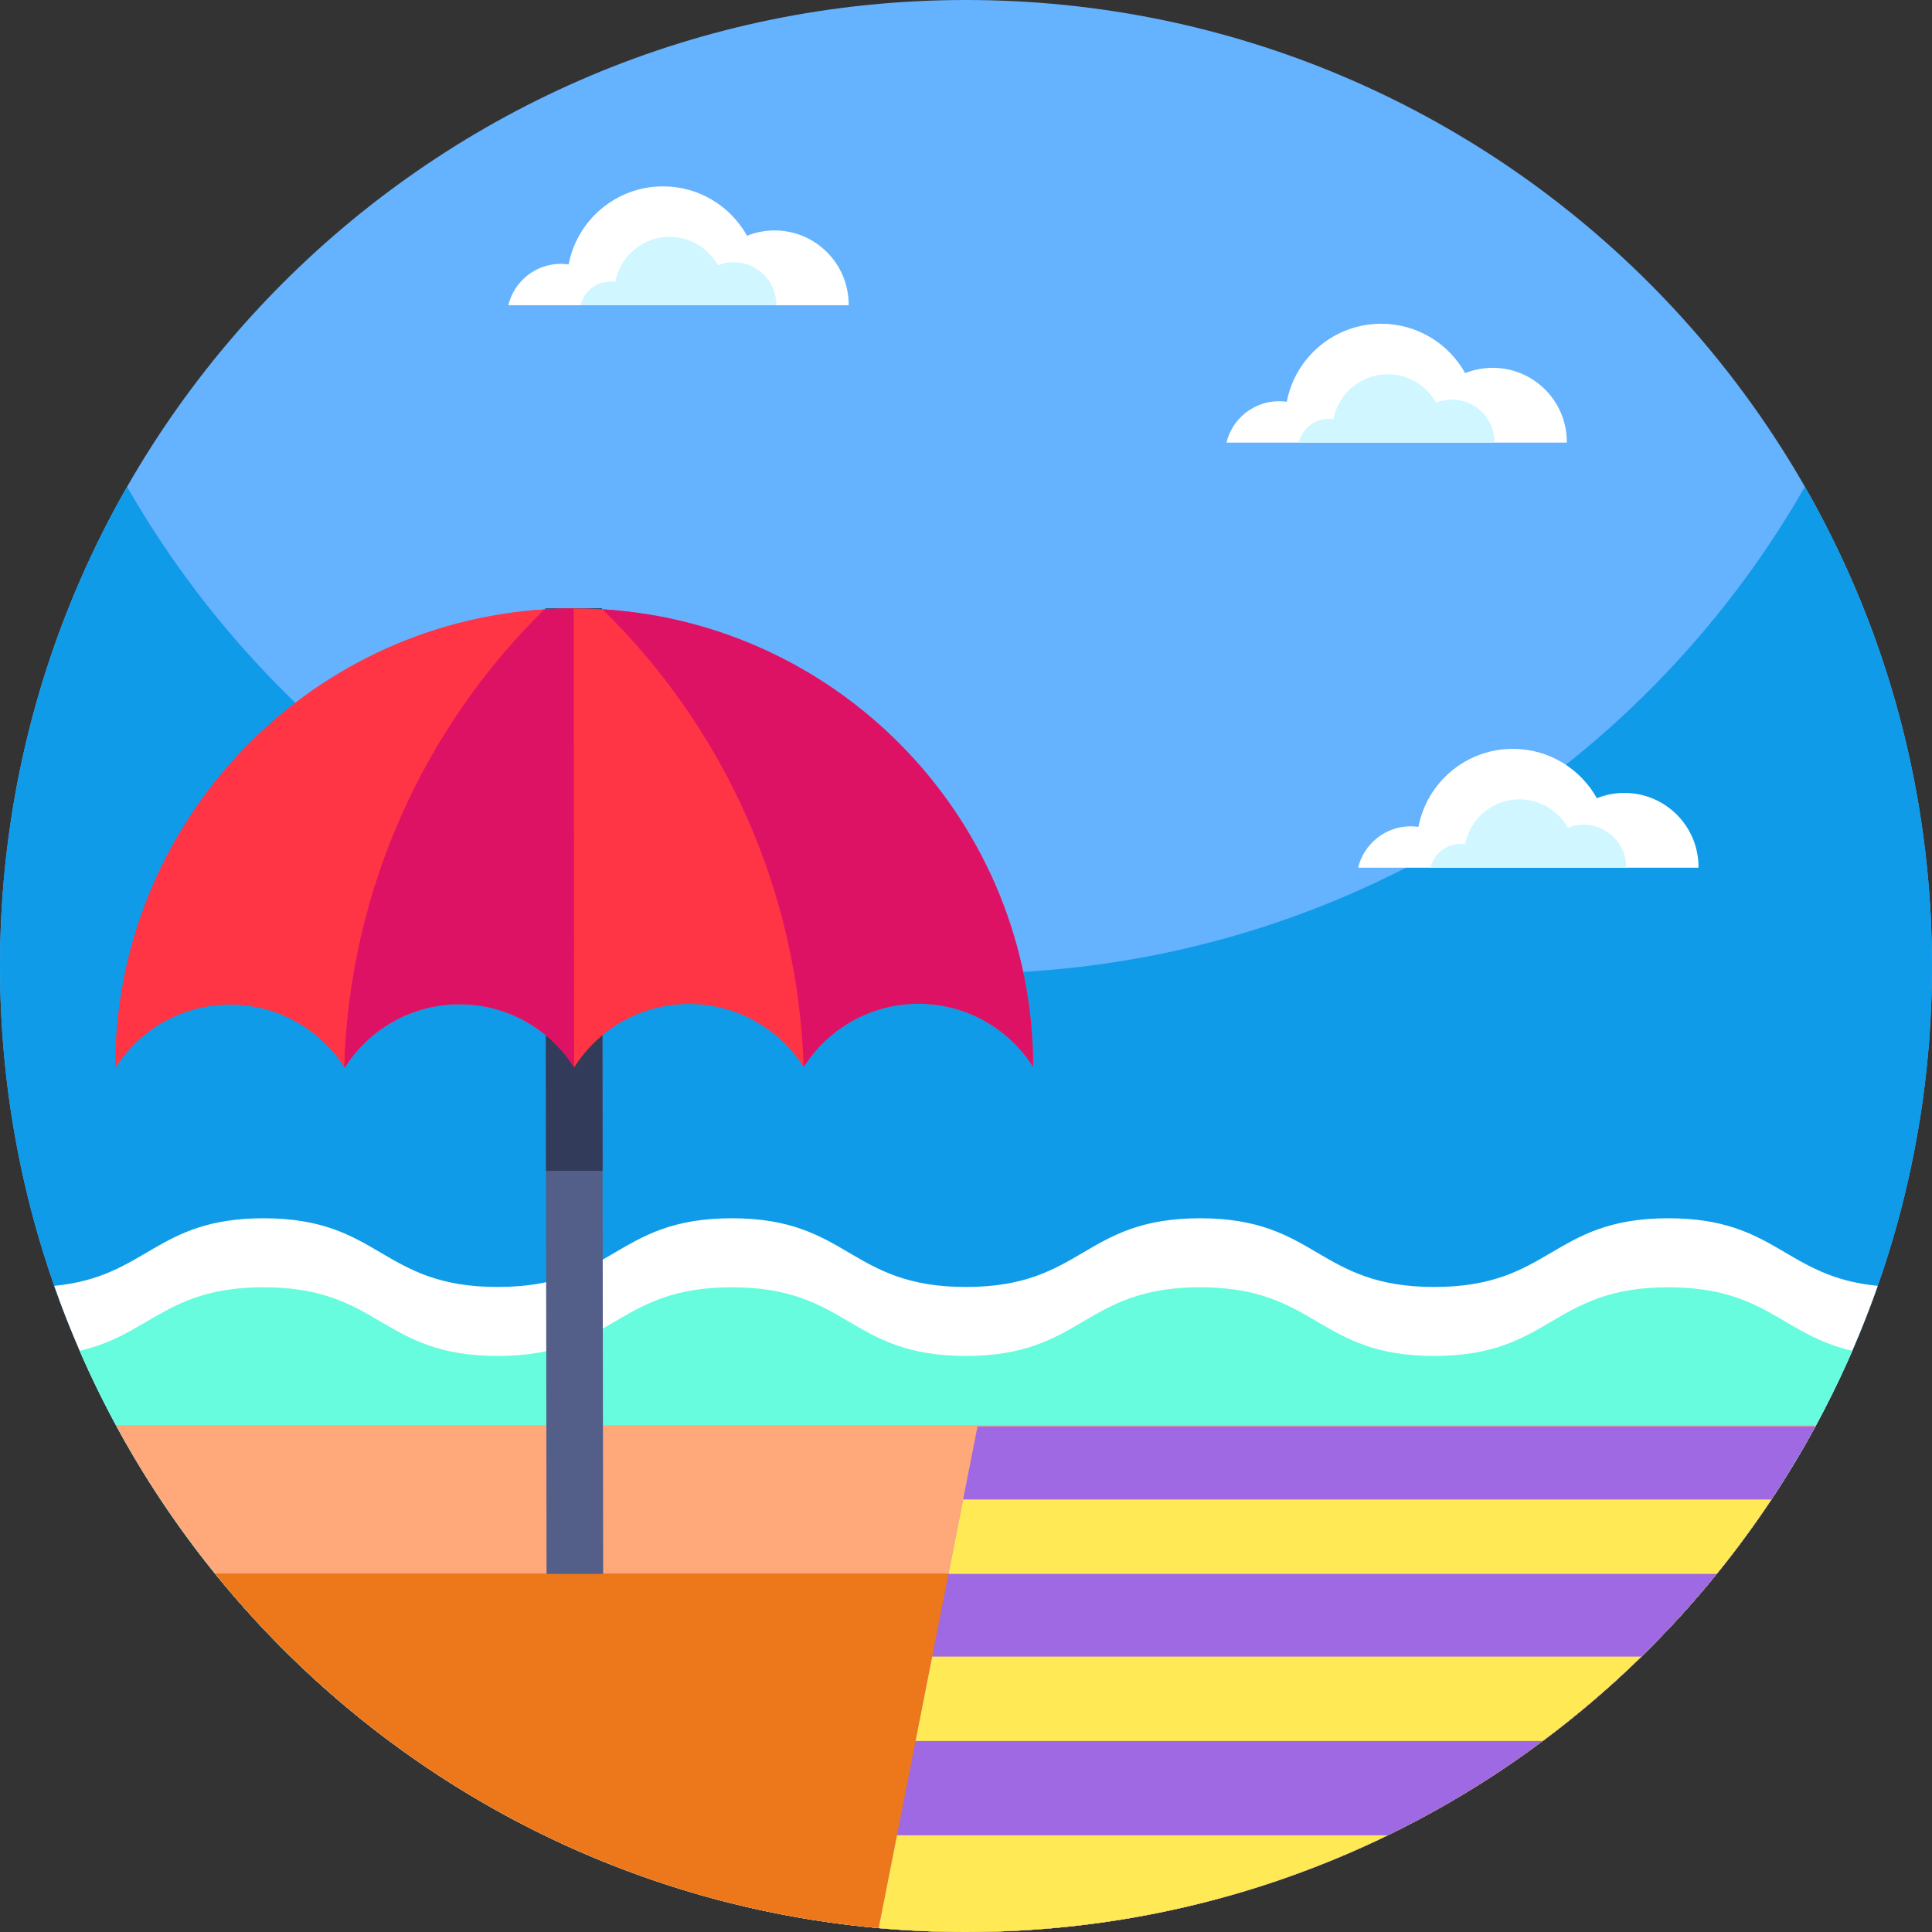 <svg xmlns="http://www.w3.org/2000/svg" height="512pt" version="1.1" viewBox="0 0 512 512" width="512pt">
<rect x="0" y="0" width="512" height="512" fill="#333333" stroke="none"/>
<g id="surface1">
<path d="M 512 256 C 512 271.512 510.621 286.699 507.969 301.449 C 506.09 311.961 503.57 322.238 500.449 332.262 C 467.988 436.398 370.82 512 256 512 C 141.18 512 44.012 436.398 11.551 332.262 C 8.43 322.238 5.91 311.961 4.031 301.449 C 1.379 286.699 0 271.512 0 256 C 0 114.621 114.621 0 256 0 C 397.379 0 512 114.621 512 256 Z M 512 256 " style=" stroke:none;fill-rule:nonzero;fill:rgb(39.608%,69.804%,100%);fill-opacity:1;" />
<path d="M 512 256 C 512 271.52 510.621 286.719 507.969 301.48 C 506.172 311.488 503.801 321.301 500.871 330.871 C 499.852 334.199 498.77 337.5 497.621 340.762 C 495.57 346.602 493.32 352.34 490.871 357.969 C 490.5 358.828 490.129 359.672 489.75 360.52 C 487.09 366.469 484.199 372.309 481.109 378.012 C 477.5 384.648 473.609 391.109 469.449 397.379 C 464.93 404.191 460.09 410.77 454.949 417.102 C 448.73 424.789 442.059 432.102 434.988 439.012 C 426.789 447.039 418.039 454.52 408.82 461.391 C 396.012 470.941 382.27 479.32 367.77 486.371 C 334 502.789 296.07 512 256 512 C 248.199 512 240.48 511.648 232.859 510.969 C 138.301 502.488 58.551 442.602 21.77 359.449 C 21.551 358.961 21.34 358.469 21.129 357.969 C 18.68 352.34 16.422 346.602 14.371 340.762 C 9.789 327.699 6.238 314.148 3.809 300.219 C 1.301 285.852 0 271.078 0 256 C 0 209.781 12.25 166.43 33.68 129 C 77.801 206.07 160.84 258 256 258 C 351.16 258 434.211 206.07 478.32 129 C 499.75 166.43 512 209.781 512 256 Z M 512 256 " style=" stroke:none;fill-rule:nonzero;fill:rgb(5.882%,60.784%,90.98%);fill-opacity:1;" />
<path d="M 497.621 340.762 C 495.57 346.602 493.32 352.34 490.871 357.969 C 490.5 358.828 490.129 359.672 489.75 360.52 C 487.09 366.469 484.199 372.309 481.109 378.012 C 477.5 384.648 473.609 391.109 469.449 397.379 C 464.93 404.191 460.09 410.77 454.949 417.102 C 448.73 424.789 442.059 432.102 434.988 439.012 C 426.789 447.039 418.039 454.52 408.82 461.391 C 396.012 470.941 382.27 479.32 367.77 486.371 C 334 502.789 296.07 512 256 512 C 248.199 512 240.48 511.648 232.859 510.969 C 138.301 502.488 58.551 442.602 21.77 359.449 C 21.551 358.961 21.34 358.469 21.129 357.969 C 18.68 352.34 16.422 346.602 14.371 340.762 C 39.02 338.398 41.199 322.852 69.859 322.852 C 100.879 322.852 100.879 341.059 131.898 341.059 C 162.93 341.059 162.93 322.852 193.949 322.852 C 224.969 322.852 224.969 341.059 255.988 341.059 C 287.012 341.059 287.012 322.852 318.039 322.852 C 349.059 322.852 349.059 341.059 380.078 341.059 C 411.109 341.059 411.109 322.852 442.129 322.852 C 470.801 322.852 472.969 338.398 497.621 340.762 Z M 497.621 340.762 " style=" stroke:none;fill-rule:nonzero;fill:rgb(100%,100%,100%);fill-opacity:1;" />
<path d="M 490.871 357.969 C 490.5 358.828 490.129 359.672 489.75 360.52 C 487.09 366.469 484.199 372.309 481.109 378.012 C 477.5 384.648 473.609 391.109 469.449 397.379 C 464.93 404.191 460.09 410.77 454.949 417.102 C 448.73 424.789 442.059 432.102 434.988 439.012 C 426.789 447.039 418.039 454.52 408.82 461.391 C 396.012 470.941 382.27 479.32 367.77 486.371 C 334 502.789 296.07 512 256 512 C 248.199 512 240.48 511.648 232.859 510.969 C 138.301 502.488 58.551 442.602 21.77 359.449 C 21.551 358.961 21.34 358.469 21.129 357.969 C 39.719 353.73 44.059 341.141 69.859 341.141 C 100.879 341.141 100.879 359.34 131.898 359.34 C 162.93 359.34 162.93 341.141 193.949 341.141 C 224.969 341.141 224.969 359.34 255.988 359.34 C 287.012 359.34 287.012 341.141 318.039 341.141 C 349.059 341.141 349.059 359.34 380.078 359.34 C 411.109 359.34 411.109 341.141 442.129 341.141 C 467.941 341.141 472.27 353.738 490.871 357.969 Z M 490.871 357.969 " style=" stroke:none;fill-rule:nonzero;fill:rgb(40.784%,98.824%,87.451%);fill-opacity:1;" />
<path d="M 30.742 377.703 C 37.898 390.922 46.172 403.441 55.461 415.129 C 102.359 474.148 174.762 512 256 512 C 337.238 512 409.641 474.148 456.539 415.129 C 465.828 403.441 474.102 390.922 481.258 377.703 Z M 30.742 377.703 " style=" stroke:none;fill-rule:nonzero;fill:rgb(100%,65.882%,47.843%);fill-opacity:1;" />
<path d="M 56.984 417 C 99.367 469.316 161.938 504.617 232.859 510.969 C 240.48 511.648 248.199 512 256 512 C 261.07 512 266.121 511.852 271.121 511.559 C 273.531 511.422 275.922 511.25 278.301 511.039 C 279.031 510.98 279.77 510.91 280.488 510.84 C 281.102 510.789 281.711 510.73 282.32 510.66 C 283.422 510.551 284.52 510.43 285.621 510.301 C 286.43 510.211 287.238 510.109 288.051 510.012 C 290.121 509.75 292.18 509.469 294.23 509.16 C 295.16 509.02 296.09 508.879 297.02 508.73 C 298.059 508.559 299.109 508.391 300.148 508.211 C 301.32 508 302.48 507.789 303.641 507.57 C 304.512 507.41 305.371 507.238 306.23 507.07 C 307.73 506.77 309.23 506.461 310.73 506.129 C 311.629 505.941 312.52 505.738 313.41 505.531 C 314.949 505.18 316.488 504.809 318.031 504.43 C 319.07 504.172 320.109 503.91 321.141 503.629 C 321.172 503.629 321.211 503.621 321.25 503.602 C 322.039 503.398 322.828 503.191 323.621 502.969 C 324.5 502.73 325.371 502.488 326.238 502.238 C 327.18 501.98 328.121 501.699 329.051 501.422 C 329.961 501.148 330.871 500.879 331.781 500.602 C 332.789 500.281 333.789 499.969 334.781 499.648 C 334.871 499.621 334.961 499.59 335.051 499.559 C 335.91 499.281 336.762 499 337.602 498.711 C 337.949 498.602 338.289 498.48 338.629 498.371 C 339.531 498.059 340.43 497.75 341.32 497.43 C 341.512 497.371 341.699 497.301 341.879 497.23 C 342.691 496.949 343.488 496.66 344.289 496.359 C 344.66 496.23 345.031 496.09 345.391 495.949 C 346.32 495.609 347.238 495.262 348.172 494.898 C 348.25 494.871 348.34 494.84 348.422 494.801 C 349.5 494.391 350.57 493.961 351.641 493.531 C 352.57 493.16 353.488 492.781 354.41 492.391 C 355.82 491.809 357.219 491.211 358.609 490.602 C 359.539 490.191 360.469 489.781 361.391 489.359 C 362.422 488.898 363.449 488.422 364.469 487.949 C 364.539 487.91 364.602 487.879 364.66 487.859 C 365.699 487.371 366.738 486.871 367.77 486.371 C 401.73 469.863 431.473 446.055 455.012 417 Z M 56.984 417 " style=" stroke:none;fill-rule:nonzero;fill:rgb(92.941%,46.667%,10.588%);fill-opacity:1;" />
<path d="M 144.531 161.254 L 144.691 310.266 L 144.844 417.109 L 159.844 417.09 L 159.691 310.266 L 159.531 161.234 Z M 144.531 161.254 " style=" stroke:none;fill-rule:nonzero;fill:rgb(32.549%,36.863%,53.725%);fill-opacity:1;" />
<path d="M 144.531 161.254 L 144.691 310.266 L 159.691 310.266 L 159.531 161.234 Z M 144.531 161.254 " style=" stroke:none;fill-rule:nonzero;fill:rgb(19.608%,23.137%,35.294%);fill-opacity:1;" />
<path d="M 30.551 283 C 36.91 272.922 48.141 266.223 60.938 266.211 C 73.613 266.195 84.766 272.746 91.18 282.648 C 91.238 282.742 91.301 282.84 91.359 282.934 C 97.719 272.855 108.949 266.156 121.746 266.141 C 134.547 266.129 145.789 272.801 152.172 282.863 C 158.531 272.789 169.762 266.09 182.559 266.074 C 195.355 266.059 206.598 272.734 212.98 282.793 C 212.98 282.797 212.98 282.797 212.98 282.797 C 219.344 272.719 230.57 266.02 243.367 266.008 C 256.168 265.992 267.41 272.668 273.793 282.73 C 273.723 218.121 223.285 165.336 159.668 161.469 C 157.145 161.316 154.602 161.238 152.039 161.242 C 149.406 161.246 146.793 161.332 144.203 161.5 C 80.688 165.609 30.48 218.461 30.551 283 Z M 30.551 283 " style=" stroke:none;fill-rule:nonzero;fill:rgb(100%,20.392%,27.059%);fill-opacity:1;" />
<path d="M 91.18 282.648 C 91.238 282.742 91.301 282.84 91.359 282.934 C 97.719 272.855 108.949 266.156 121.746 266.141 C 134.547 266.129 145.789 272.805 152.172 282.867 L 152.035 161.246 C 149.406 161.246 146.793 161.336 144.203 161.504 C 112.648 192.535 92.637 235.262 91.18 282.648 Z M 91.18 282.648 " style=" stroke:none;fill-rule:nonzero;fill:rgb(86.667%,7.059%,39.608%);fill-opacity:1;" />
<path d="M 30.551 283 C 36.91 272.922 48.141 266.223 60.938 266.211 C 73.613 266.195 84.766 272.746 91.18 282.648 C 92.637 235.262 112.648 192.535 144.203 161.504 C 80.688 165.609 30.48 218.461 30.551 283 Z M 30.551 283 " style=" stroke:none;fill-rule:nonzero;fill:rgb(100%,20.392%,27.059%);fill-opacity:1;" />
<path d="M 159.664 161.473 C 191.359 192.496 211.484 235.293 212.98 282.797 C 219.344 272.723 230.57 266.02 243.367 266.008 C 256.168 265.992 267.41 272.668 273.793 282.73 C 273.719 218.125 223.285 165.34 159.664 161.473 Z M 159.664 161.473 " style=" stroke:none;fill-rule:nonzero;fill:rgb(86.667%,7.059%,39.608%);fill-opacity:1;" />
<path d="M 481.109 378.012 C 477.5 384.648 473.609 391.109 469.449 397.379 C 464.93 404.191 460.09 410.77 454.949 417.102 C 448.73 424.789 442.059 432.102 434.988 439.012 C 426.789 447.039 418.039 454.52 408.82 461.391 C 396.012 470.941 382.27 479.32 367.77 486.371 C 366.738 486.871 365.699 487.371 364.66 487.859 C 364.602 487.879 364.539 487.91 364.469 487.949 C 363.449 488.422 362.422 488.898 361.391 489.359 C 360.469 489.781 359.539 490.191 358.609 490.602 C 358.281 490.738 357.961 490.891 357.629 491.031 C 356.988 491.301 356.352 491.578 355.711 491.852 C 355.281 492.031 354.84 492.211 354.41 492.391 C 353.488 492.781 352.57 493.16 351.641 493.531 C 350.57 493.961 349.5 494.391 348.422 494.801 C 348.34 494.84 348.25 494.871 348.172 494.898 C 347.238 495.262 346.32 495.609 345.391 495.949 C 345.031 496.09 344.66 496.23 344.289 496.359 C 343.488 496.66 342.691 496.949 341.879 497.23 C 341.699 497.301 341.512 497.371 341.32 497.43 C 340.43 497.75 339.531 498.059 338.629 498.371 C 338.289 498.48 337.949 498.602 337.602 498.711 C 336.762 499 335.91 499.281 335.051 499.559 C 334.961 499.59 334.871 499.621 334.781 499.648 C 333.789 499.969 332.789 500.281 331.781 500.602 C 330.871 500.879 329.961 501.148 329.051 501.422 C 328.121 501.699 327.18 501.98 326.238 502.238 C 326.16 502.262 326.07 502.289 325.988 502.309 C 325.281 502.512 324.578 502.711 323.859 502.898 C 323.781 502.93 323.699 502.949 323.621 502.969 C 322.828 503.191 322.039 503.398 321.25 503.602 C 321.211 503.621 321.172 503.629 321.141 503.629 C 321.031 503.66 320.91 503.691 320.801 503.719 C 319.879 503.969 318.949 504.199 318.031 504.43 C 317.109 504.66 316.191 504.879 315.27 505.102 C 314.699 505.238 314.141 505.371 313.57 505.488 C 313.52 505.512 313.461 505.52 313.41 505.531 C 312.52 505.738 311.629 505.941 310.73 506.129 C 309.898 506.309 309.07 506.488 308.238 506.66 C 307.629 506.789 307.031 506.91 306.422 507.031 C 306.359 507.039 306.289 507.059 306.23 507.07 C 305.371 507.238 304.512 507.41 303.641 507.57 C 302.48 507.789 301.32 508 300.148 508.211 C 299.109 508.391 298.059 508.559 297.02 508.73 C 296.23 508.859 295.449 508.98 294.66 509.09 C 294.52 509.121 294.371 509.141 294.23 509.16 C 294.129 509.172 294.039 509.191 293.941 509.199 C 293.078 509.328 292.23 509.449 291.371 509.57 C 291.23 509.59 291.102 509.609 290.969 509.621 C 290.109 509.75 289.238 509.859 288.379 509.969 C 288.27 509.98 288.16 510 288.051 510.012 C 287.238 510.109 286.43 510.211 285.621 510.301 C 284.52 510.43 283.422 510.551 282.32 510.66 C 281.879 510.711 281.441 510.762 281 510.789 C 280.828 510.809 280.66 510.828 280.488 510.84 C 279.77 510.91 279.031 510.98 278.301 511.039 C 275.922 511.25 273.52 511.422 271.121 511.559 C 266.121 511.852 261.07 512 256 512 C 248.199 512 240.48 511.648 232.859 510.969 L 237.711 486.371 L 242.629 461.391 L 247.039 439.012 L 251.352 417.102 L 255.238 397.379 L 259.051 378.012 Z M 481.109 378.012 " style=" stroke:none;fill-rule:nonzero;fill:rgb(61.961%,41.176%,88.627%);fill-opacity:1;" />
<path d="M 469.449 397.379 C 464.93 404.191 460.09 410.77 454.949 417.102 L 251.352 417.102 L 255.238 397.379 Z M 469.449 397.379 " style=" stroke:none;fill-rule:nonzero;fill:rgb(100%,91.373%,33.333%);fill-opacity:1;" />
<path d="M 434.988 439.012 C 426.789 447.039 418.039 454.52 408.82 461.391 L 242.629 461.391 L 247.039 439.012 Z M 434.988 439.012 " style=" stroke:none;fill-rule:nonzero;fill:rgb(100%,91.373%,33.333%);fill-opacity:1;" />
<path d="M 367.77 486.371 C 366.738 486.871 365.699 487.371 364.66 487.859 C 364.602 487.879 364.539 487.91 364.469 487.949 C 363.449 488.422 362.422 488.898 361.391 489.359 C 360.469 489.781 359.539 490.191 358.609 490.602 C 358.281 490.738 357.961 490.891 357.629 491.031 C 356.988 491.301 356.352 491.578 355.711 491.852 C 355.281 492.031 354.84 492.211 354.41 492.391 C 353.488 492.781 352.57 493.16 351.641 493.531 C 350.57 493.961 349.5 494.391 348.422 494.801 C 348.34 494.84 348.25 494.871 348.172 494.898 C 347.238 495.262 346.32 495.609 345.391 495.949 C 345.031 496.09 344.66 496.23 344.289 496.359 C 343.488 496.66 342.691 496.949 341.879 497.23 C 341.699 497.301 341.512 497.371 341.32 497.43 C 340.43 497.75 339.531 498.059 338.629 498.371 C 338.289 498.48 337.949 498.602 337.602 498.711 C 336.762 499 335.91 499.281 335.051 499.559 C 334.961 499.59 334.871 499.621 334.781 499.648 C 333.789 499.969 332.789 500.281 331.781 500.602 C 330.871 500.879 329.961 501.148 329.051 501.422 C 328.121 501.699 327.18 501.98 326.238 502.238 C 326.16 502.262 326.07 502.289 325.988 502.309 C 325.281 502.512 324.578 502.711 323.859 502.898 C 323.781 502.93 323.699 502.949 323.621 502.969 C 322.828 503.191 322.039 503.398 321.25 503.602 C 321.211 503.621 321.172 503.629 321.141 503.629 C 321.031 503.66 320.91 503.691 320.801 503.719 C 319.879 503.969 318.949 504.199 318.031 504.43 C 317.109 504.66 316.191 504.879 315.27 505.102 C 314.699 505.23 314.141 505.359 313.57 505.488 C 313.52 505.512 313.461 505.52 313.41 505.531 C 312.52 505.738 311.629 505.941 310.73 506.129 C 309.898 506.309 309.07 506.488 308.238 506.66 C 307.629 506.789 307.031 506.91 306.422 507.031 C 306.359 507.039 306.289 507.059 306.23 507.07 C 305.371 507.238 304.512 507.41 303.641 507.57 C 302.48 507.789 301.32 508 300.148 508.211 C 299.109 508.391 298.059 508.559 297.02 508.73 C 296.23 508.859 295.449 508.98 294.66 509.09 C 294.52 509.121 294.371 509.141 294.23 509.16 C 294.129 509.172 294.039 509.191 293.941 509.199 C 293.078 509.328 292.23 509.449 291.371 509.57 C 291.23 509.59 291.102 509.609 290.969 509.621 C 290.109 509.75 289.238 509.859 288.379 509.969 C 288.27 509.98 288.16 510 288.051 510.012 C 287.238 510.109 286.43 510.211 285.621 510.301 C 284.52 510.43 283.422 510.551 282.32 510.66 C 281.879 510.711 281.441 510.762 281 510.789 C 280.828 510.809 280.66 510.828 280.488 510.84 C 279.77 510.91 279.031 510.98 278.301 511.039 C 275.922 511.25 273.52 511.422 271.121 511.559 C 266.121 511.852 261.07 512 256 512 C 248.199 512 240.48 511.648 232.859 510.969 L 237.711 486.371 Z M 367.77 486.371 " style=" stroke:none;fill-rule:nonzero;fill:rgb(100%,91.373%,33.333%);fill-opacity:1;" />
<path d="M 224.902 80.891 C 224.902 80.832 224.906 80.773 224.906 80.715 C 224.906 69.863 216.113 61.07 205.266 61.07 C 202.688 61.07 200.23 61.57 197.973 62.477 C 193.617 54.672 185.285 49.391 175.715 49.391 C 163.285 49.391 152.938 58.293 150.691 70.066 C 150.02 69.973 149.336 69.918 148.641 69.918 C 141.883 69.918 136.219 74.598 134.707 80.891 Z M 224.902 80.891 " style=" stroke:none;fill-rule:nonzero;fill:rgb(100%,100%,100%);fill-opacity:1;" />
<path d="M 205.738 80.891 C 205.738 80.855 205.742 80.82 205.742 80.789 C 205.742 74.551 200.684 69.492 194.445 69.492 C 192.965 69.492 191.551 69.781 190.254 70.301 C 187.75 65.812 182.957 62.777 177.453 62.777 C 170.309 62.777 164.359 67.895 163.066 74.664 C 162.68 74.609 162.285 74.582 161.887 74.582 C 158 74.582 154.742 77.27 153.871 80.891 Z M 205.738 80.891 " style=" stroke:none;fill-rule:nonzero;fill:rgb(81.569%,96.471%,100%);fill-opacity:1;" />
<path d="M 450.117 229.949 C 450.117 229.891 450.121 229.832 450.121 229.773 C 450.121 218.926 441.324 210.133 430.477 210.133 C 427.902 210.133 425.441 210.633 423.188 211.535 C 418.832 203.73 410.496 198.453 400.926 198.453 C 388.496 198.453 378.152 207.352 375.902 219.129 C 375.234 219.031 374.547 218.98 373.852 218.98 C 367.094 218.98 361.434 223.656 359.918 229.949 Z M 450.117 229.949 " style=" stroke:none;fill-rule:nonzero;fill:rgb(100%,100%,100%);fill-opacity:1;" />
<path d="M 430.949 229.949 C 430.949 229.914 430.953 229.883 430.953 229.848 C 430.953 223.609 425.898 218.555 419.66 218.555 C 418.176 218.555 416.762 218.84 415.469 219.359 C 412.961 214.871 408.172 211.836 402.664 211.836 C 395.52 211.836 389.57 216.953 388.277 223.727 C 387.891 223.672 387.496 223.641 387.098 223.641 C 383.211 223.641 379.957 226.332 379.086 229.949 Z M 430.949 229.949 " style=" stroke:none;fill-rule:nonzero;fill:rgb(81.569%,96.471%,100%);fill-opacity:1;" />
<path d="M 415.219 117.297 C 415.219 117.238 415.223 117.18 415.223 117.117 C 415.223 106.27 406.43 97.477 395.582 97.477 C 393.004 97.477 390.547 97.977 388.289 98.883 C 383.934 91.078 375.602 85.797 366.031 85.797 C 353.602 85.797 343.258 94.699 341.008 106.473 C 340.336 106.379 339.652 106.324 338.957 106.324 C 332.199 106.324 326.535 111.004 325.023 117.297 Z M 415.219 117.297 " style=" stroke:none;fill-rule:nonzero;fill:rgb(100%,100%,100%);fill-opacity:1;" />
<path d="M 396.055 117.297 C 396.055 117.262 396.059 117.227 396.059 117.195 C 396.059 110.957 391 105.898 384.762 105.898 C 383.281 105.898 381.867 106.188 380.57 106.707 C 378.066 102.219 373.273 99.184 367.77 99.184 C 360.621 99.184 354.676 104.301 353.383 111.07 C 352.996 111.016 352.602 110.988 352.199 110.988 C 348.316 110.988 345.059 113.676 344.188 117.297 Z M 396.055 117.297 " style=" stroke:none;fill-rule:nonzero;fill:rgb(81.569%,96.471%,100%);fill-opacity:1;" />
</g>
</svg>